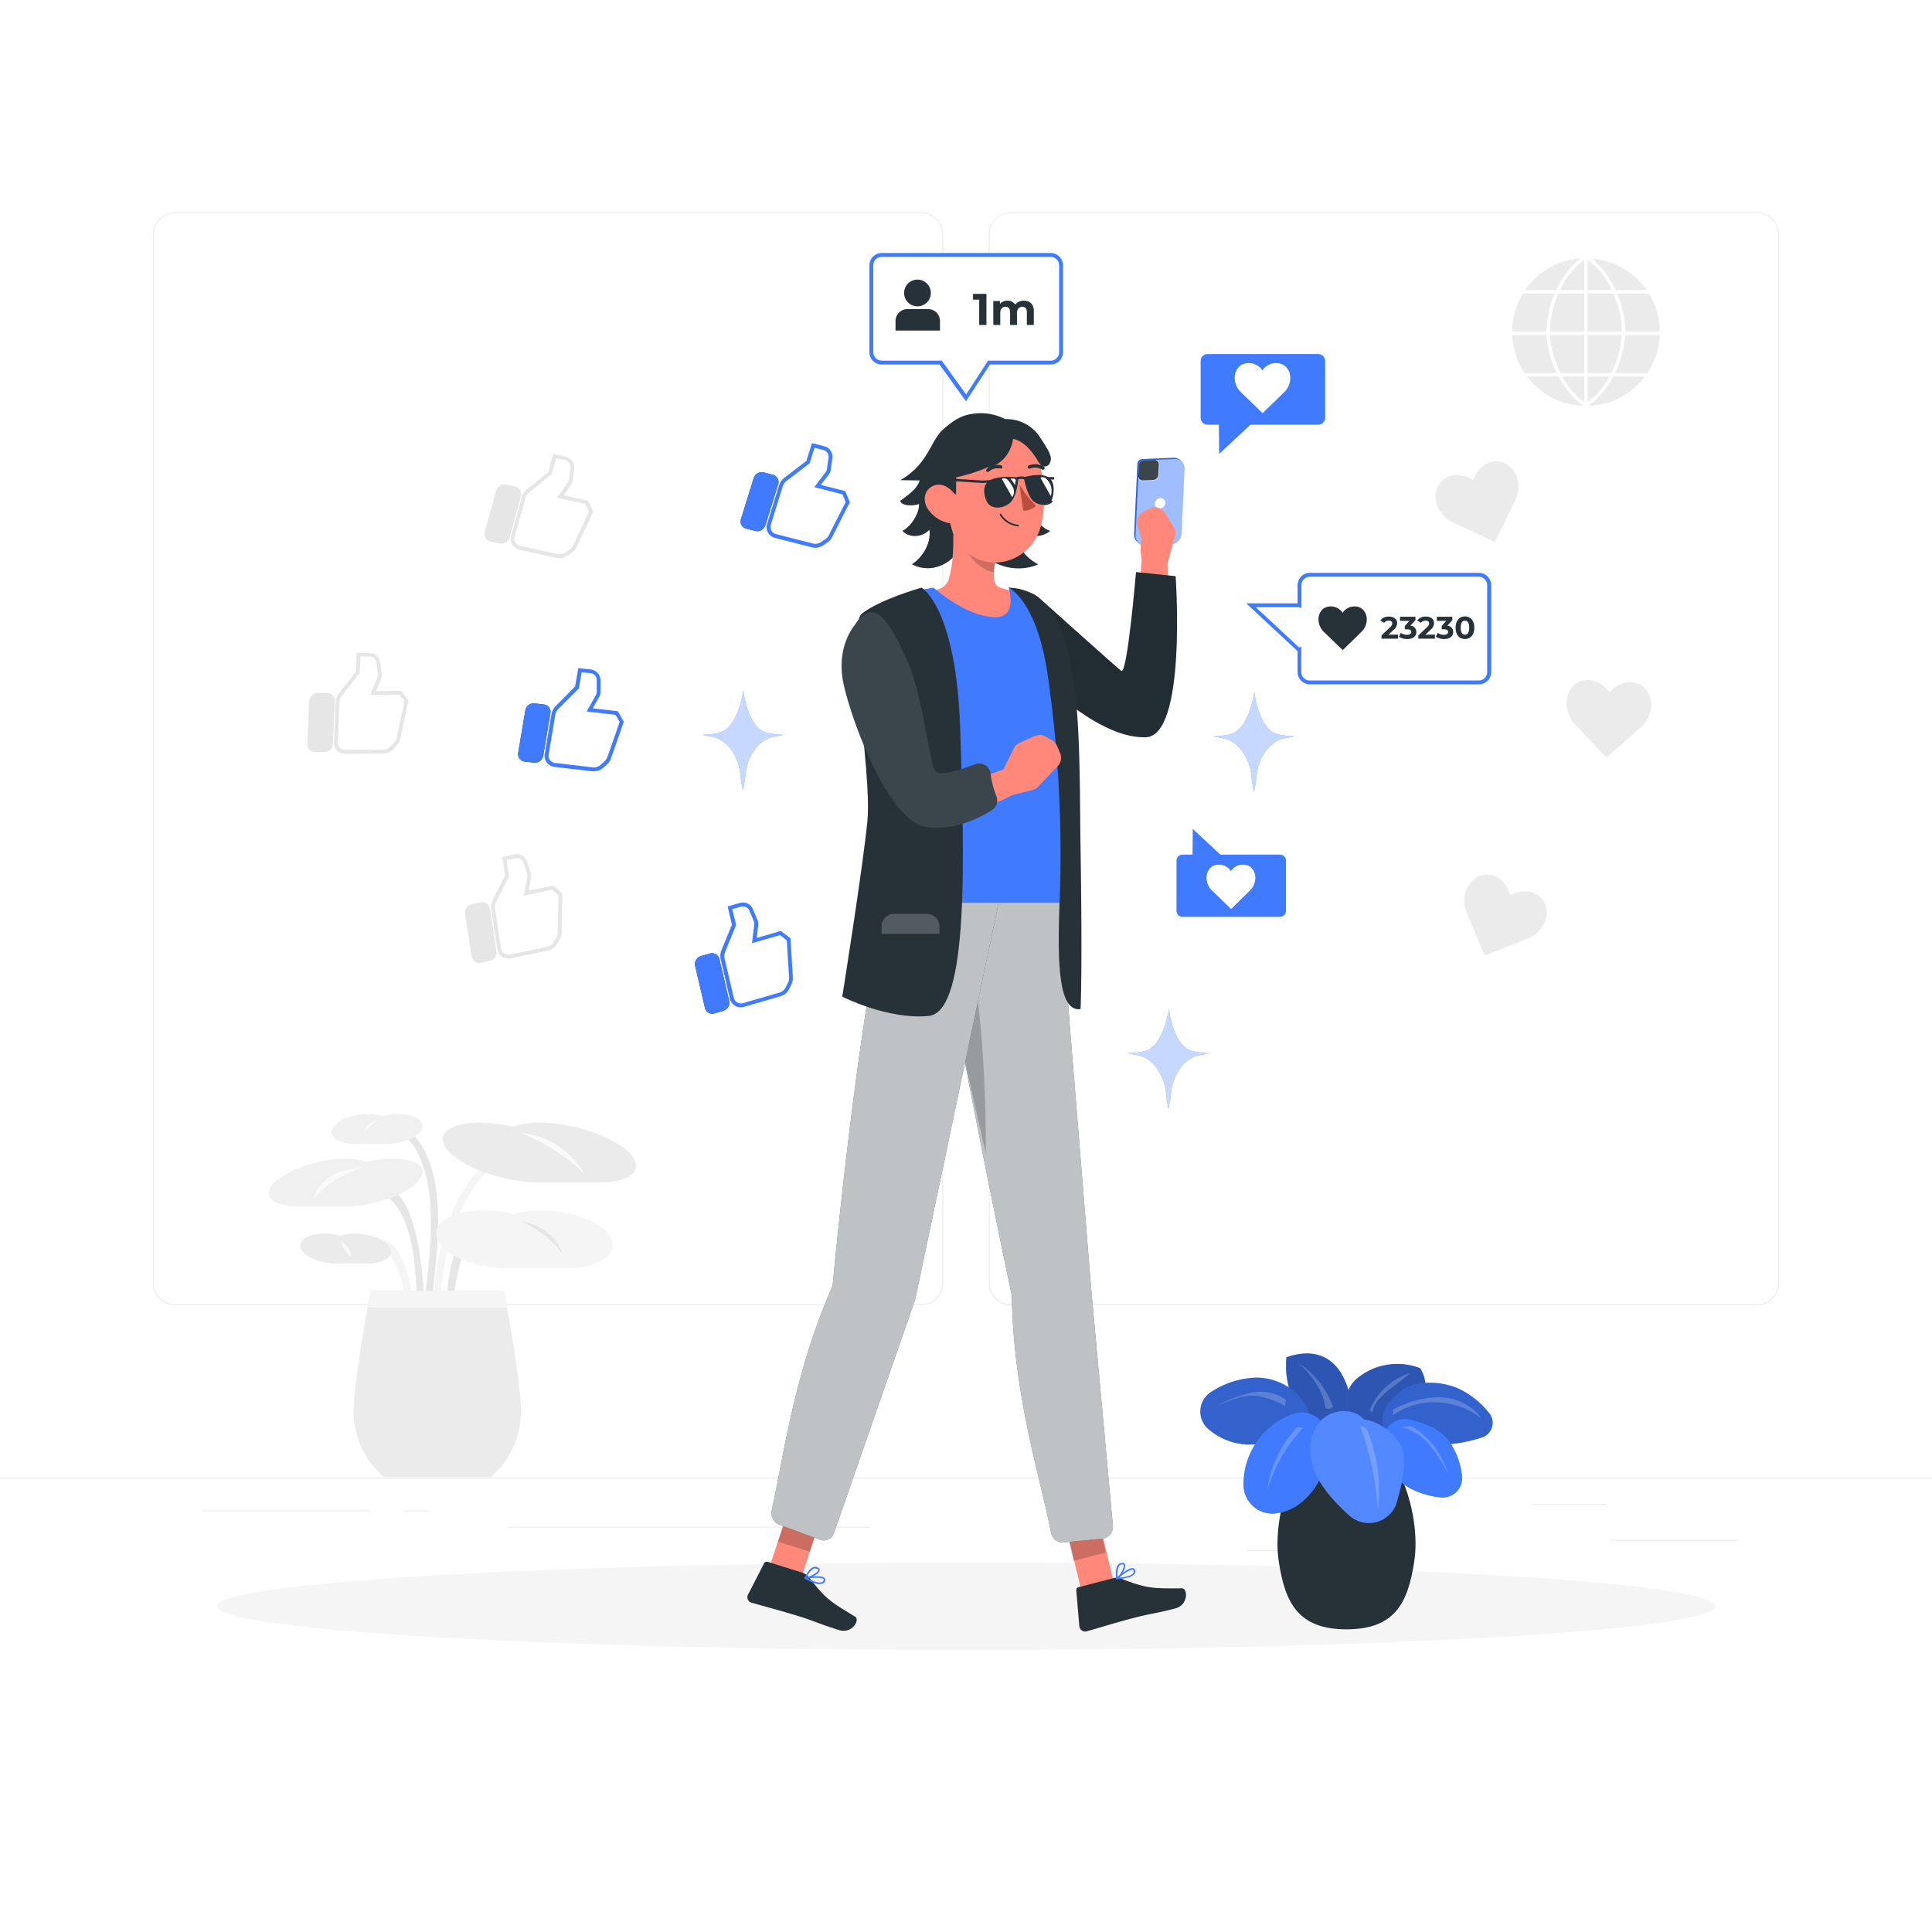 <svg class="animated" id="freepik_stories-online-popularity" xmlns="http://www.w3.org/2000/svg" viewBox="0 0 500 500" version="1.1" xmlns:xlink="http://www.w3.org/1999/xlink" xmlns:svgjs="http://svgjs.com/svgjs"><style>svg#freepik_stories-online-popularity:not(.animated) .animable {opacity: 0;}svg#freepik_stories-online-popularity.animated #freepik--Likes--inject-44 {animation: 1.5s Infinite  linear floating;animation-delay: 0s;}svg#freepik_stories-online-popularity.animated #freepik--speech-bubble-2--inject-44 {animation: 1.5s Infinite  linear floating;animation-delay: 0s;}svg#freepik_stories-online-popularity.animated #freepik--text-2--inject-44 {animation: 1.5s Infinite  linear floating;animation-delay: 0s;}svg#freepik_stories-online-popularity.animated #freepik--Icons--inject-44 {animation: 1.5s Infinite  linear floating;animation-delay: 0s;}            @keyframes floating {                0% {                    opacity: 1;                    transform: translateY(0px);                }                50% {                    transform: translateY(-10px);                }                100% {                    opacity: 1;                    transform: translateY(0px);                }            }        </style><g id="freepik--background-complete--inject-44" class="animable" style="transform-origin: 250px 228.23px;"><rect x="416.78" y="398.49" width="33.12" height="0.25" style="fill: rgb(235, 235, 235); transform-origin: 433.34px 398.615px;" id="elmtcruworpjp" class="animable"></rect><rect x="322.53" y="401.21" width="8.69" height="0.25" style="fill: rgb(235, 235, 235); transform-origin: 326.875px 401.335px;" id="el1qp3fp4to9r" class="animable"></rect><rect x="396.59" y="389.21" width="19.19" height="0.25" style="fill: rgb(235, 235, 235); transform-origin: 406.185px 389.335px;" id="el70dj1280fmo" class="animable"></rect><rect x="52.46" y="390.89" width="43.19" height="0.25" style="fill: rgb(235, 235, 235); transform-origin: 74.055px 391.015px;" id="elsmrc2yvicd" class="animable"></rect><rect x="104.56" y="390.89" width="6.33" height="0.25" style="fill: rgb(235, 235, 235); transform-origin: 107.725px 391.015px;" id="el5kyhbhlg7xg" class="animable"></rect><rect x="131.47" y="395.11" width="93.68" height="0.25" style="fill: rgb(235, 235, 235); transform-origin: 178.31px 395.235px;" id="elefimi255jim" class="animable"></rect><path d="M238.4,337.8H45.3a5.71,5.71,0,0,1-5.71-5.71V60.66A5.71,5.71,0,0,1,45.3,55H238.4a5.71,5.71,0,0,1,5.71,5.71V332.09A5.71,5.71,0,0,1,238.4,337.8ZM45.3,55.2a5.47,5.47,0,0,0-5.46,5.46V332.09a5.47,5.47,0,0,0,5.46,5.46H238.4a5.47,5.47,0,0,0,5.46-5.46V60.66a5.47,5.47,0,0,0-5.46-5.46Z" style="fill: rgb(235, 235, 235); transform-origin: 141.85px 196.4px;" id="ellx7ozj72jnj" class="animable"></path><path d="M454.7,337.8H261.6a5.71,5.71,0,0,1-5.71-5.71V60.66A5.71,5.71,0,0,1,261.6,55H454.7a5.71,5.71,0,0,1,5.71,5.71V332.09A5.71,5.71,0,0,1,454.7,337.8ZM261.6,55.2a5.47,5.47,0,0,0-5.46,5.46V332.09a5.47,5.47,0,0,0,5.46,5.46H454.7a5.47,5.47,0,0,0,5.46-5.46V60.66a5.47,5.47,0,0,0-5.46-5.46Z" style="fill: rgb(235, 235, 235); transform-origin: 358.15px 196.4px;" id="elz2952q2498c" class="animable"></path><rect y="382.4" width="500" height="0.25" style="fill: rgb(235, 235, 235); transform-origin: 250px 382.525px;" id="el88xybhhk3si" class="animable"></rect><path d="M124.45,233.57l-2.36.48a2.2,2.2,0,0,0-1.7,2.46l1.68,11a1.92,1.92,0,0,0,2.32,1.62l2.36-.49a2.19,2.19,0,0,0,1.7-2.45l-1.68-11A1.92,1.92,0,0,0,124.45,233.57Z" style="fill: rgb(230, 230, 230); transform-origin: 124.42px 241.35px;" id="el3q0l2cniis4" class="animable"></path><path d="M124.45,233.57l-2.36.48a2.2,2.2,0,0,0-1.7,2.46l1.68,11a1.92,1.92,0,0,0,2.32,1.62l2.36-.49a2.19,2.19,0,0,0,1.7-2.45l-1.68-11A1.92,1.92,0,0,0,124.45,233.57Z" style="fill: rgb(230, 230, 230); transform-origin: 124.42px 241.35px;" id="el4wbq53xd3ru" class="animable"></path><path d="M131.54,248.08a2.87,2.87,0,0,1-2.86-2.48l-1.57-10.27a4.06,4.06,0,0,1,.39-2.39l3.21-6.37-.73-4.78,3.2-.67a2.79,2.79,0,0,1,3.25,1.87l.92,2.79a3,3,0,0,1,.09,1.52l-.64,3.2,6.39-1.32,2.33,2.09-.17,10.07a3.55,3.55,0,0,1-.5,1.77l-.69,1.19a3.6,3.6,0,0,1-2.37,1.72l-9.64,2A3.23,3.23,0,0,1,131.54,248.08Zm-.43-25.51.64,4.16-3.36,6.66a3,3,0,0,0-.29,1.79l1.57,10.27a1.86,1.86,0,0,0,.79,1.29,2,2,0,0,0,1.49.3l9.64-2a2.6,2.6,0,0,0,1.71-1.25l.69-1.18a2.66,2.66,0,0,0,.36-1.28l.16-9.62-1.61-1.45-7.38,1.53.94-4.68a2,2,0,0,0-.06-1l-.92-2.78a1.8,1.8,0,0,0-2.1-1.21Z" style="fill: rgb(230, 230, 230); transform-origin: 136.295px 234.568px;" id="elz60d455kdq" class="animable"></path><path d="M133.34,125.94l-2.35-.51a2.21,2.21,0,0,0-2.56,1.54l-2.94,10.72a1.94,1.94,0,0,0,1.46,2.43l2.35.51a2.21,2.21,0,0,0,2.56-1.55l2.94-10.71A1.94,1.94,0,0,0,133.34,125.94Z" style="fill: rgb(230, 230, 230); transform-origin: 130.145px 133.03px;" id="elnb9d2g2fyj" class="animable"></path><path d="M133.34,125.94l-2.35-.51a2.21,2.21,0,0,0-2.56,1.54l-2.94,10.72a1.94,1.94,0,0,0,1.46,2.43l2.35.51a2.21,2.21,0,0,0,2.56-1.55l2.94-10.71A1.94,1.94,0,0,0,133.34,125.94Z" style="fill: rgb(230, 230, 230); transform-origin: 130.145px 133.03px;" id="elrw7r7kdxqrm" class="animable"></path><path d="M144.84,144.47a3.82,3.82,0,0,1-.75-.08l-9.61-2.11a2.88,2.88,0,0,1-2.18-3.62l2.75-10a4,4,0,0,1,1.33-2l5.53-4.52,1.28-4.65,3.2.7a2.79,2.79,0,0,1,2.21,3l-.3,2.92a2.9,2.9,0,0,1-.55,1.42l-1.88,2.66,6.38,1.4,1.27,2.86-4.27,9.13a3.64,3.64,0,0,1-1.17,1.41l-1.12.8A3.65,3.65,0,0,1,144.84,144.47Zm-.93-25.85-1.12,4.06L137,127.39a3,3,0,0,0-1,1.52l-2.76,10a1.91,1.91,0,0,0,.2,1.5,1.87,1.87,0,0,0,1.23.87l9.62,2.11a2.65,2.65,0,0,0,2.07-.44l1.11-.8a2.65,2.65,0,0,0,.86-1l4.07-8.72-.88-2-7.37-1.62,2.77-3.89a1.94,1.94,0,0,0,.36-.94l.3-2.92a1.79,1.79,0,0,0-1.42-2Z" style="fill: rgb(230, 230, 230); transform-origin: 142.853px 130.98px;" id="elisaixof8wih" class="animable"></path><path d="M84.6,179.41l-2.4,0a2.19,2.19,0,0,0-2.15,2.08l-.48,11.1a1.93,1.93,0,0,0,2,2l2.4,0a2.19,2.19,0,0,0,2.15-2.08l.48-11.1A1.93,1.93,0,0,0,84.6,179.41Z" style="fill: rgb(230, 230, 230); transform-origin: 83.085px 187px;" id="elffcpt88y59h" class="animable"></path><path d="M84.6,179.41l-2.4,0a2.19,2.19,0,0,0-2.15,2.08l-.48,11.1a1.93,1.93,0,0,0,2,2l2.4,0a2.19,2.19,0,0,0,2.15-2.08l.48-11.1A1.93,1.93,0,0,0,84.6,179.41Z" style="fill: rgb(230, 230, 230); transform-origin: 83.085px 187px;" id="elijez2cgbxw" class="animable"></path><path d="M89.33,195.08a2.88,2.88,0,0,1-2.9-3l.44-10.38a4,4,0,0,1,.85-2.27l4.38-5.63.21-4.83,3.27,0a2.79,2.79,0,0,1,2.83,2.46l.36,2.91a3,3,0,0,1-.21,1.51l-1.25,3,6.54-.06,1.87,2.51-2.12,9.85a3.66,3.66,0,0,1-.83,1.64l-.91,1A3.61,3.61,0,0,1,99.2,195l-9.84.09Zm3.94-25.16-.18,4.2L88.51,180a3,3,0,0,0-.64,1.7l-.45,10.38A1.92,1.92,0,0,0,88,193.5a2,2,0,0,0,1.4.58l9.84-.09a2.6,2.6,0,0,0,1.92-.89l.91-1a2.59,2.59,0,0,0,.6-1.19l2-9.41-1.3-1.73-7.54.07,1.83-4.41a2,2,0,0,0,.14-1l-.36-2.92a1.8,1.8,0,0,0-1.81-1.58h0Z" style="fill: rgb(230, 230, 230); transform-origin: 96.074px 182.03px;" id="el1xjwg15jyir" class="animable"></path><path d="M394,243.43l.55-.21.28-.1a8.58,8.58,0,0,0,1.05-.43l.22-.09h0a8.17,8.17,0,0,0,2.5-2c.09-.11.18-.22.26-.34a7,7,0,0,0,1.41-3.79c0-.15,0-.3,0-.45a5.38,5.38,0,0,0-1.12-3.26c-1.85-2.36-5.4-2.75-8.33-1.05-.79-3.29-3.51-5.6-6.5-5.31a5.41,5.41,0,0,0-3.14,1.44l-.32.31a7.09,7.09,0,0,0-1.77,3.64c0,.14-.05.28-.07.42a8.22,8.22,0,0,0,0,1.79,8.4,8.4,0,0,0,.27,1.43h0l.08.2a7.49,7.49,0,0,0,.43,1.09l.11.26.23.55,2.24,5.36.23.55,1.61,3.83,3.87-1.48.55-.21Z" style="fill: rgb(235, 235, 235); transform-origin: 389.621px 236.823px;" id="elrpl9v68bvun" class="animable"></path><path d="M423.56,189.17l.44-.39.23-.19a8.49,8.49,0,0,0,.83-.76l.18-.17h0a8.62,8.62,0,0,0,.88-1.16,8.25,8.25,0,0,0,.77-1.62c.05-.13.09-.27.13-.4a7.19,7.19,0,0,0,0-4.06,2.86,2.86,0,0,0-.15-.41,5.34,5.34,0,0,0-2.18-2.67c-2.55-1.59-6-.72-8.18,1.88-1.87-2.81-5.23-4-7.93-2.73a5.44,5.44,0,0,0-2.45,2.43c-.07.13-.13.26-.19.4a7.17,7.17,0,0,0-.41,4c0,.14.05.28.09.42a8,8,0,0,0,.6,1.69,7.67,7.67,0,0,0,.74,1.24h0l.14.16a8.3,8.3,0,0,0,.78.88l.19.21.41.43,4,4.26.4.43,2.84,3.05,3.11-2.74.45-.38Z" style="fill: rgb(235, 235, 235); transform-origin: 416.362px 186.036px;" id="elcez0grn6lt6" class="animable"></path><path d="M391.47,130.85l.27-.53.13-.26a8,8,0,0,0,.49-1l.1-.22h0a8.24,8.24,0,0,0,.37-1.4,7.85,7.85,0,0,0,.11-1.8l0-.42a7.14,7.14,0,0,0-1.51-3.76l-.29-.33a5.43,5.43,0,0,0-3-1.66c-3-.51-5.84,1.59-6.87,4.82-2.8-1.91-6.37-1.78-8.38.45a5.38,5.38,0,0,0-1.36,3.16c0,.15,0,.3,0,.45a7.09,7.09,0,0,0,1.13,3.89c.07.12.15.24.23.35a8.34,8.34,0,0,0,1.19,1.34,7.88,7.88,0,0,0,1.16.88h0l.19.09a8,8,0,0,0,1.06.52l.25.12.54.25,5.27,2.46.54.25,3.76,1.76,1.87-3.7.26-.53Z" style="fill: rgb(235, 235, 235); transform-origin: 382.241px 129.827px;" id="eld44p2r641p" class="animable"></path><path d="M128,301.5c-10.75,8.3-13.86,26.45-14.4,39.25,0,1.16-1.87,1.17-1.82,0,.57-13.56,3.65-31.83,15.3-40.82.93-.71,1.84.87.92,1.57Z" style="fill: rgb(245, 245, 245); transform-origin: 120.081px 320.687px;" id="elbf9lmj9n1ot" class="animable"></path><path d="M103.08,292.22c2.74-.31,5,2.49,6.24,4.55,6.19,10.7,3.79,26.84,2.62,38.32-.12,1.15-1.94,1.16-1.82,0,1.14-11.17,3.21-25.73-1.83-36.34-.87-1.82-2.72-5-5.21-4.71-1.17.14-1.16-1.68,0-1.82Z" style="fill: rgb(230, 230, 230); transform-origin: 107.798px 314.076px;" id="elnzbyored4uh" class="animable"></path><path d="M96.41,306.92c11.5-2.84,12.94,22.66,13.28,28.17.07,1.16-1.75,1.16-1.82,0-.46-7.45-.83-18.11-6.21-24.08-1.09-1.21-3-2.78-4.77-2.34-1.13.28-1.62-1.47-.48-1.75Z" style="fill: rgb(230, 230, 230); transform-origin: 102.726px 321.33px;" id="elask0b11e819" class="animable"></path><path d="M130.51,319.29c-9.52-7-12.61,11.47-13.14,16.81-.11,1.15-1.93,1.16-1.82,0,.6-6.06,1.52-17,8.51-19.57a8.15,8.15,0,0,1,7.36,1.19c.93.69,0,2.27-.91,1.57Z" style="fill: rgb(230, 230, 230); transform-origin: 123.675px 326.548px;" id="ela8qvxzo6wz" class="animable"></path><path d="M92.67,322.63a6.79,6.79,0,0,1,5.66-2.06c5.81,1,7.42,9.73,8.3,14.27.22,1.15-1.54,1.64-1.76.49-.76-3.92-4.41-18-10.91-11.41-.83.84-2.11-.45-1.29-1.29Z" style="fill: rgb(245, 245, 245); transform-origin: 99.528px 328.257px;" id="elsj3rwrek7qg" class="animable"></path><path d="M126.93,382.29H99.42a22.25,22.25,0,0,1-7.9-17c0-7.81,4.38-31.21,4.38-31.21h34.55s4.38,23.4,4.38,31.21A22.25,22.25,0,0,1,126.93,382.29Z" style="fill: rgb(235, 235, 235); transform-origin: 113.175px 358.185px;" id="el46qdnla7inw" class="animable"></path><path d="M131.31,328.27c-8.3,0-16.42-3.36-18.14-7.51s3.62-7.51,11.92-7.51a32,32,0,0,1,7.93,1,22.92,22.92,0,0,1,7.09-1c8.3,0,16.42,3.36,18.14,7.51s-3.62,7.51-11.92,7.51Z" style="fill: rgb(245, 245, 245); transform-origin: 135.71px 320.758px;" id="elsw9y7zwbbgr" class="animable"></path><path d="M77.17,312.19c-6.78,0-9.53-2.75-6.14-6.15s11.64-6.14,18.43-6.14a14.56,14.56,0,0,1,5.32.83,32.56,32.56,0,0,1,7-.83c6.79,0,9.54,2.75,6.14,6.14s-11.64,6.15-18.43,6.15Z" style="fill: rgb(240, 240, 240); transform-origin: 89.478px 306.041px;" id="elnheng4byk0j" class="animable"></path><path d="M139.59,306c-8.54,0-18.92-3.46-23.19-7.73s-.81-7.73,7.73-7.73a40.6,40.6,0,0,1,8.77,1.05,18.14,18.14,0,0,1,6.69-1.05c8.54,0,18.92,3.47,23.19,7.73s.81,7.73-7.73,7.73Z" style="fill: rgb(235, 235, 235); transform-origin: 139.59px 298.265px;" id="elw8n89cixcp" class="animable"></path><path d="M92.12,296.06c-4.27,0-7-1.73-6.13-3.86s5.06-3.87,9.33-3.87a11.79,11.79,0,0,1,3.65.52,16.46,16.46,0,0,1,4.08-.52c4.27,0,7,1.73,6.13,3.87s-5.06,3.86-9.33,3.86Z" style="fill: rgb(240, 240, 240); transform-origin: 97.585px 292.194px;" id="el2oozeiqg6jt" class="animable"></path><path d="M87.2,327c-4.27,0-8.45-1.73-9.33-3.87s1.86-3.86,6.13-3.86a16.52,16.52,0,0,1,4.08.52,11.79,11.79,0,0,1,3.65-.52c4.26,0,8.44,1.73,9.33,3.86S99.2,327,94.93,327Z" style="fill: rgb(235, 235, 235); transform-origin: 89.466px 323.134px;" id="elkk8dp48mrpb" class="animable"></path><path d="M95.12,338.39c.47-2.63.78-4.33.78-4.33h34.55s.31,1.7.78,4.33Z" style="fill: rgb(245, 245, 245); transform-origin: 113.175px 336.225px;" id="elf4rtoyogtnl" class="animable"></path><path d="M93.62,302.22s-9.48,3.16-12.48,8.37C81.14,310.59,81.62,303,93.62,302.22Z" style="fill: rgb(250, 250, 250); transform-origin: 87.38px 306.405px;" id="el5docmr9zf8h" class="animable"></path><path d="M98.08,289.83a14.08,14.08,0,0,0-4,3.42A4.83,4.83,0,0,1,98.08,289.83Z" style="fill: rgb(250, 250, 250); transform-origin: 96.08px 291.54px;" id="el93on102fhem" class="animable"></path><path d="M134.83,293.25s10.27,3.76,16.59,10.87C151.42,304.12,146.52,294.24,134.83,293.25Z" style="fill: rgb(250, 250, 250); transform-origin: 143.125px 298.685px;" id="el1rqu27vi733" class="animable"></path><path d="M134.83,316.12a25.75,25.75,0,0,1,10.74,8.37S143.67,317.38,134.83,316.12Z" style="fill: rgb(230, 230, 230); transform-origin: 140.2px 320.305px;" id="elkz5tlzqkw7e" class="animable"></path><path d="M88.24,321.33a5,5,0,0,1,2.69,4.11A9.1,9.1,0,0,1,88.24,321.33Z" style="fill: rgb(250, 250, 250); transform-origin: 89.585px 323.385px;" id="el4n24xufti9w" class="animable"></path><circle cx="410.38" cy="85.94" r="19.55" style="fill: rgb(235, 235, 235); transform-origin: 410.38px 85.94px;" id="elerpbz8nb59i" class="animable"></circle><path d="M410.44,105.93a20,20,0,0,1,0-40v.88a19.11,19.11,0,0,0,0,38.22Z" style="fill: rgb(255, 255, 255); transform-origin: 400.44px 85.93px;" id="elhzgqnrpmmjc" class="animable"></path><path d="M410.44,105.93v-.88a19.11,19.11,0,1,0,0-38.22V66a20,20,0,0,1,0,40Z" style="fill: rgb(255, 255, 255); transform-origin: 420.44px 86px;" id="elxzpnwzyp2s" class="animable"></path><path d="M420.65,85.94h-.88c0-6.47-3.29-15.14-9.57-19.17l.47-.75C417.22,70.23,420.65,79.23,420.65,85.94Z" style="fill: rgb(255, 255, 255); transform-origin: 415.425px 75.98px;" id="el6lv80tnepf8" class="animable"></path><path d="M410.67,105.27l-.47-.74c6.28-4,9.57-12.7,9.57-19.18h.88C420.65,92.06,417.22,101.06,410.67,105.27Z" style="fill: rgb(255, 255, 255); transform-origin: 415.425px 95.31px;" id="elzdd9ci69b3f" class="animable"></path><path d="M401.1,85.94h-.88c0-6.72,3.43-15.72,10-19.92l.47.74C404.39,70.79,401.1,79.46,401.1,85.94Z" style="fill: rgb(255, 255, 255); transform-origin: 405.455px 75.98px;" id="el5ju4hv2pfbx" class="animable"></path><path d="M410.2,105.26c-6.55-4.2-10-13.2-10-19.92h.88c0,6.48,3.29,15.15,9.57,19.18Z" style="fill: rgb(255, 255, 255); transform-origin: 405.425px 95.3px;" id="elxiz9wzhifrb" class="animable"></path><rect x="410" y="66.39" width="0.88" height="39.1" style="fill: rgb(255, 255, 255); transform-origin: 410.44px 85.94px;" id="elv0g05lnpkgi" class="animable"></rect><rect x="393.89" y="75.09" width="33.09" height="0.88" style="fill: rgb(255, 255, 255); transform-origin: 410.435px 75.53px;" id="elrbexo8rzn79" class="animable"></rect><rect x="390.9" y="85.83" width="39.08" height="0.88" style="fill: rgb(255, 255, 255); transform-origin: 410.44px 86.27px;" id="elzg4sxr9x39" class="animable"></rect><rect x="394.33" y="96.57" width="32.22" height="0.88" style="fill: rgb(255, 255, 255); transform-origin: 410.44px 97.01px;" id="el3gvajzrvnpo" class="animable"></rect></g><g id="freepik--Shadow--inject-44" class="animable" style="transform-origin: 250px 415.69px;"><ellipse id="freepik--path--inject-44" cx="250" cy="415.69" rx="193.89" ry="11.32" style="fill: rgb(245, 245, 245); transform-origin: 250px 415.69px;" class="animable"></ellipse></g><g id="freepik--Plant--inject-44" class="animable" style="transform-origin: 348.468px 385.967px;"><path d="M366,404.14c-1.6,10.4-4.78,17.53-17.52,17.53s-15.93-7.13-17.53-17.53c-2-12.73,5-33.94,17.53-33.94S368,391.41,366,404.14Z" style="fill: rgb(38, 50, 56); transform-origin: 348.475px 395.935px;" id="el98fz2kjd8ai" class="animable"></path><path d="M348.12,373a16.64,16.64,0,0,1-11.51-7.27,21.7,21.7,0,0,1-3.68-14.48c5-1.74,10.24-1.53,13.79,3.55A19.28,19.28,0,0,1,348.12,373Z" style="fill: rgb(64, 123, 255); transform-origin: 341.292px 361.632px;" id="el5u21qfa2jwx" class="animable"></path><g id="el1fuh29cs1pi"><path d="M348.12,373a16.64,16.64,0,0,1-11.51-7.27,21.7,21.7,0,0,1-3.68-14.48c5-1.74,10.24-1.53,13.79,3.55A19.28,19.28,0,0,1,348.12,373Z" style="opacity: 0.3; transform-origin: 341.292px 361.632px;" class="animable"></path></g><path d="M339,367.06c-.93-6.32-7.64-10.62-14-10.54a22.61,22.61,0,0,0-11.55,3.7,6,6,0,0,0-.73,9.63,16.33,16.33,0,0,0,9.07,3.92C327.82,374.36,334.76,371.39,339,367.06Z" style="fill: rgb(64, 123, 255); transform-origin: 324.818px 365.182px;" id="elcuex0nctkgq" class="animable"></path><g id="els3fjr8bz1dn"><path d="M339,367.06c-.93-6.32-7.64-10.62-14-10.54a22.61,22.61,0,0,0-11.55,3.7,6,6,0,0,0-.73,9.63,16.33,16.33,0,0,0,9.07,3.92C327.82,374.36,334.76,371.39,339,367.06Z" style="opacity: 0.2; transform-origin: 324.818px 365.182px;" class="animable"></path></g><path d="M343.47,371.92a6.57,6.57,0,0,0-8.8-5.95,19.23,19.23,0,0,0-12.83,18.24,7.44,7.44,0,0,0,8.57,7.41,13.63,13.63,0,0,0,5.3-2,18,18,0,0,0,7.15-10.42A25.5,25.5,0,0,0,343.47,371.92Z" style="fill: rgb(64, 123, 255); transform-origin: 332.678px 378.642px;" id="elins4dp3mzkb" class="animable"></path><path d="M343.47,371.92a6.57,6.57,0,0,0-8.8-5.95,19.23,19.23,0,0,0-12.83,18.24,7.44,7.44,0,0,0,8.57,7.41,13.63,13.63,0,0,0,5.3-2,18,18,0,0,0,7.15-10.42A25.5,25.5,0,0,0,343.47,371.92Z" style="fill: rgb(64, 123, 255); transform-origin: 332.678px 378.642px;" id="el5edz0s2b5wr" class="animable"></path><path d="M367.56,354.09a16.46,16.46,0,0,0-12.34.19,16.29,16.29,0,0,0-4,2.45,7.41,7.41,0,0,0,2.17,12.72,11.62,11.62,0,0,0,9-.33C368.14,366.32,370.83,359.57,367.56,354.09Z" style="fill: rgb(64, 123, 255); transform-origin: 358.73px 361.591px;" id="el95b2jauunbg" class="animable"></path><g id="el59jr4bziye5"><path d="M367.56,354.09a16.46,16.46,0,0,0-12.34.19,16.29,16.29,0,0,0-4,2.45,7.41,7.41,0,0,0,2.17,12.72,11.62,11.62,0,0,0,9-.33C368.14,366.32,370.83,359.57,367.56,354.09Z" style="opacity: 0.3; transform-origin: 358.73px 361.591px;" class="animable"></path></g><path d="M362.31,360.2c-1.67,1.45-3.38,3-4.19,5.29a6.19,6.19,0,0,0-.3,2.83c.41,2.87,2.66,3.79,4.7,4.34a36.84,36.84,0,0,0,21-.63,4,4,0,0,0,1.86-6.36,22.09,22.09,0,0,0-8.18-6.42C372.9,357.43,366,357,362.31,360.2Z" style="fill: rgb(64, 123, 255); transform-origin: 372.035px 365.864px;" id="el4jrftuj503t" class="animable"></path><g id="eldjkhz1dyhnu"><path d="M362.31,360.2c-1.67,1.45-3.38,3-4.19,5.29a6.19,6.19,0,0,0-.3,2.83c.41,2.87,2.66,3.79,4.7,4.34a36.84,36.84,0,0,0,21-.63,4,4,0,0,0,1.86-6.36,22.09,22.09,0,0,0-8.18-6.42C372.9,357.43,366,357,362.31,360.2Z" style="opacity: 0.2; transform-origin: 372.035px 365.864px;" class="animable"></path></g><path d="M365,367.44a5.71,5.71,0,0,0-6.85,4.09,10.83,10.83,0,0,0,.21,6.05,14.54,14.54,0,0,0,8.16,8.33,21.79,21.79,0,0,0,6.25,1.6,5,5,0,0,0,5.58-5.5A18.89,18.89,0,0,0,375,373C372.7,369.89,368.84,368.38,365,367.44Z" style="fill: rgb(64, 123, 255); transform-origin: 368.098px 377.415px;" id="el9ibmsaxibg5" class="animable"></path><path d="M365,367.44a5.71,5.71,0,0,0-6.85,4.09,10.83,10.83,0,0,0,.21,6.05,14.54,14.54,0,0,0,8.16,8.33,21.79,21.79,0,0,0,6.25,1.6,5,5,0,0,0,5.58-5.5A18.89,18.89,0,0,0,375,373C372.7,369.89,368.84,368.38,365,367.44Z" style="fill: rgb(64, 123, 255); transform-origin: 368.098px 377.415px;" id="el0s434h3h300h" class="animable"></path><path d="M353,367.37c-2.63-3-7.85-2.8-10.79-.05s-3.71,7.25-2.75,11.15,3.4,7.27,6.12,10.22c1.17,1.25,2.39,2.45,3.68,3.59a7.57,7.57,0,0,0,12.32-3.73l0-.1c1.13-4.06,2.26-8.28,1.57-12.43S357.14,367.8,353,367.37Z" style="fill: rgb(64, 123, 255); transform-origin: 351.215px 379.68px;" id="eld177nx16rda" class="animable"></path><g id="eldjku5huy4s6"><path d="M353,367.37c-2.63-3-7.85-2.8-10.79-.05s-3.71,7.25-2.75,11.15,3.4,7.27,6.12,10.22c1.17,1.25,2.39,2.45,3.68,3.59a7.57,7.57,0,0,0,12.32-3.73l0-.1c1.13-4.06,2.26-8.28,1.57-12.43S357.14,367.8,353,367.37Z" style="fill: rgb(255, 255, 255); opacity: 0.1; transform-origin: 351.215px 379.68px;" class="animable"></path></g><g id="eld0ld8cg0mis"><path d="M353.89,370.25a41.47,41.47,0,0,1,2.69,20.59A75,75,0,0,0,352,369.08,2.18,2.18,0,0,1,353.89,370.25Z" style="fill: rgb(255, 255, 255); opacity: 0.2; transform-origin: 354.447px 379.96px;" class="animable"></path></g><g id="elekpt9jo8wxm"><path d="M337.16,369.62A39.59,39.59,0,0,0,327.92,386a29.62,29.62,0,0,1,7.61-16.43C336,369.15,336.61,369.35,337.16,369.62Z" style="fill: rgb(255, 255, 255); opacity: 0.2; transform-origin: 332.54px 377.664px;" class="animable"></path></g><g id="elqjunp9b1nxl"><path d="M332.59,363.89a22,22,0,0,0-7.16-2.61c-3.68-.44-7.31,1.23-10.75,2.64a34.62,34.62,0,0,1,8.95-3.45,11.65,11.65,0,0,1,9.18,1.77C332.75,362.81,332.64,363.31,332.59,363.89Z" style="fill: rgb(255, 255, 255); opacity: 0.2; transform-origin: 323.745px 362.052px;" class="animable"></path></g><g id="elg1s0vy4qyud"><path d="M374.56,381.08a40.23,40.23,0,0,0-4.69-7.24,13.32,13.32,0,0,0-7.21-4.49c.83,0,1.84-.25,2.67-.25a20.94,20.94,0,0,1,9.32,12.19C374.73,381.11,374.48,381.27,374.56,381.08Z" style="fill: rgb(255, 255, 255); opacity: 0.2; transform-origin: 368.663px 375.195px;" class="animable"></path></g><g id="elywad706kjap"><path d="M345,364.13a22.17,22.17,0,0,0-9.51-11.69,20.51,20.51,0,0,1,7.15,9.92c.22.66.22,1.45.46,2.1A1.75,1.75,0,0,0,345,364.13Z" style="fill: rgb(255, 255, 255); opacity: 0.2; transform-origin: 340.245px 358.523px;" class="animable"></path></g><g id="elbb1fyanhd59"><path d="M365,355.32A16.84,16.84,0,0,0,354.46,365c.35.18.35.35.71.53.44-2.43,2.38-4.33,4.31-5.87S363.16,357,365,355.32Z" style="fill: rgb(255, 255, 255); opacity: 0.2; transform-origin: 359.73px 360.425px;" class="animable"></path></g><g id="el29ls8879lpy"><path d="M383.36,367.09c-2.3-3.51-6.59-5.37-10.79-5.49a25.07,25.07,0,0,0-12.05,3.22v1.43a18.06,18.06,0,0,1,11.37-3.32A19.18,19.18,0,0,1,383.36,367.09Z" style="fill: rgb(255, 255, 255); opacity: 0.2; transform-origin: 371.94px 364.345px;" class="animable"></path></g></g><g id="freepik--Likes--inject-44" class="animable" style="transform-origin: 323.71px 164.455px;"><path d="M304.48,235.73v-13a1.55,1.55,0,0,1,1.56-1.55h2.59l.06-6.65,7.15,6.65h15.42a1.55,1.55,0,0,1,1.55,1.55v13a1.56,1.56,0,0,1-1.55,1.55H306A1.56,1.56,0,0,1,304.48,235.73Z" style="fill: rgb(64, 123, 255); transform-origin: 318.645px 225.905px;" id="elnzt48jmfs57" class="animable"></path><path d="M322.92,231l.25-.23.12-.13a5,5,0,0,0,.46-.46l.09-.1h0a4.92,4.92,0,0,0,.47-.69,4.61,4.61,0,0,0,.39-1,2.17,2.17,0,0,0,.07-.24,4.16,4.16,0,0,0-.12-2.33,2.44,2.44,0,0,0-.1-.24,3.16,3.16,0,0,0-1.33-1.47,3.71,3.71,0,0,0-4.66,1.33,3.7,3.7,0,0,0-4.65-1.33,3.13,3.13,0,0,0-1.34,1.47l-.1.24a4.16,4.16,0,0,0-.11,2.33l.06.24a4.65,4.65,0,0,0,.4,1,4.19,4.19,0,0,0,.47.69h0l.09.09a3.63,3.63,0,0,0,.48.48l.11.12.25.23,2.41,2.34.24.23,1.73,1.67,1.71-1.67.24-.23Z" style="fill: rgb(255, 255, 255); transform-origin: 318.563px 229.503px;" id="elduqnsioq1jd" class="animable"></path><path d="M310.73,93.4v14.74a1.77,1.77,0,0,0,1.77,1.77h2.94l.08,7.56,8.12-7.56h17.53a1.78,1.78,0,0,0,1.77-1.77V93.4a1.78,1.78,0,0,0-1.77-1.77H312.5A1.77,1.77,0,0,0,310.73,93.4Z" style="fill: rgb(64, 123, 255); transform-origin: 326.835px 104.55px;" id="eli5qcu39tdn" class="animable"></path><path d="M331.69,102.15l.28-.27.14-.14a4.34,4.34,0,0,0,.52-.53l.11-.11h0a6.4,6.4,0,0,0,.53-.79,6,6,0,0,0,.45-1.09,2.68,2.68,0,0,0,.07-.27,4.74,4.74,0,0,0-.13-2.65l-.11-.27A3.57,3.57,0,0,0,332,94.36a4.19,4.19,0,0,0-5.29,1.51,4.2,4.2,0,0,0-5.29-1.51A3.52,3.52,0,0,0,319.92,96c0,.09-.08.18-.11.27a4.65,4.65,0,0,0-.14,2.65,2.68,2.68,0,0,1,.07.27,5.39,5.39,0,0,0,.46,1.09,4.74,4.74,0,0,0,.53.79h0l.1.1a5.62,5.62,0,0,0,.54.55l.14.13.27.27,2.75,2.65.28.27,1.95,1.89,1.95-1.89.28-.27Z" style="fill: rgb(255, 255, 255); transform-origin: 326.73px 100.447px;" id="el2uh7zlrcr0x" class="animable"></path></g><g id="freepik--Sparkles--inject-44" class="animable" style="transform-origin: 258.4px 232.845px;"><path d="M192.26,204.61a31.73,31.73,0,0,0,.67-4.38c.62-4.95,3.55-8.77,7.25-9.53l2.66-.54s-4.18,0-5.93-1.22c-3.7-2.59-4.55-10.25-4.55-10.25s-1,7.66-4.74,10.25c-1.75,1.22-5.93,1.22-5.93,1.22l2.66.54c3.7.76,6.63,4.58,7.25,9.53A34.69,34.69,0,0,0,192.26,204.61Z" style="fill: rgb(64, 123, 255); transform-origin: 192.265px 191.65px;" id="elop2ru1yu8nn" class="animable"></path><g id="elr3xamt0rr8s"><g style="opacity: 0.7; transform-origin: 192.265px 191.65px;" class="animable"><path d="M192.26,204.61a31.73,31.73,0,0,0,.67-4.38c.62-4.95,3.55-8.77,7.25-9.53l2.66-.54s-4.18,0-5.93-1.22c-3.7-2.59-4.55-10.25-4.55-10.25s-1,7.66-4.74,10.25c-1.75,1.22-5.93,1.22-5.93,1.22l2.66.54c3.7.76,6.63,4.58,7.25,9.53A34.69,34.69,0,0,0,192.26,204.61Z" style="fill: rgb(255, 255, 255); transform-origin: 192.265px 191.65px;" id="el2k4yktmdrhr" class="animable"></path></g></g><path d="M324.53,205a35.36,35.36,0,0,0,.67-4.38c.61-5,3.54-8.77,7.24-9.53l2.67-.54s-4.19,0-5.94-1.22c-3.7-2.59-4.55-10.25-4.55-10.25s-1,7.66-4.74,10.25c-1.74,1.22-5.93,1.22-5.93,1.22l2.67.54c3.69.76,6.63,4.58,7.24,9.53A31.41,31.41,0,0,0,324.53,205Z" style="fill: rgb(64, 123, 255); transform-origin: 324.53px 192.04px;" id="elzpt9jnmi47a" class="animable"></path><g id="elhq2bzornknr"><g style="opacity: 0.7; transform-origin: 324.53px 192.04px;" class="animable"><path d="M324.53,205a35.36,35.36,0,0,0,.67-4.38c.61-5,3.54-8.77,7.24-9.53l2.67-.54s-4.19,0-5.94-1.22c-3.7-2.59-4.55-10.25-4.55-10.25s-1,7.66-4.74,10.25c-1.74,1.22-5.93,1.22-5.93,1.22l2.67.54c3.69.76,6.63,4.58,7.24,9.53A31.41,31.41,0,0,0,324.53,205Z" style="fill: rgb(255, 255, 255); transform-origin: 324.53px 192.04px;" id="elyt9omoc2nm" class="animable"></path></g></g><path d="M302.41,287a35,35,0,0,0,.67-4.37c.61-4.95,3.54-8.77,7.24-9.53l2.67-.54s-4.19,0-5.94-1.23c-3.7-2.59-4.55-10.24-4.55-10.24s-1,7.65-4.74,10.24c-1.74,1.23-5.93,1.23-5.93,1.23l2.67.54c3.69.76,6.63,4.58,7.24,9.53A32.94,32.94,0,0,0,302.41,287Z" style="fill: rgb(64, 123, 255); transform-origin: 302.41px 274.045px;" id="elc5lk84ldj0t" class="animable"></path><g id="elz3qj3xl6c4"><g style="opacity: 0.7; transform-origin: 302.41px 274.045px;" class="animable"><path d="M302.41,287a35,35,0,0,0,.67-4.37c.61-4.95,3.54-8.77,7.24-9.53l2.67-.54s-4.19,0-5.94-1.23c-3.7-2.59-4.55-10.24-4.55-10.24s-1,7.65-4.74,10.24c-1.74,1.23-5.93,1.23-5.93,1.23l2.67.54c3.69.76,6.63,4.58,7.24,9.53A32.94,32.94,0,0,0,302.41,287Z" style="fill: rgb(255, 255, 255); transform-origin: 302.41px 274.045px;" id="el9y3jmi3h2kh" class="animable"></path></g></g></g><g id="freepik--speech-bubble-2--inject-44" class="animable" style="transform-origin: 354.22px 162.68px;"><path d="M382.69,148.75H339a2.68,2.68,0,0,0-2.69,2.69v5.22H323.75l12.39,11.53.13-.06v5.8a2.69,2.69,0,0,0,2.69,2.69h43.73a2.7,2.7,0,0,0,2.69-2.69V151.44A2.69,2.69,0,0,0,382.69,148.75Z" style="fill: rgb(255, 255, 255); transform-origin: 354.565px 162.685px;" id="elxpsrphepxym" class="animable"></path><path d="M382.69,177.11H339a3.19,3.19,0,0,1-3.19-3.19v-5.4l-13.29-12.37h13.29v-4.71a3.19,3.19,0,0,1,3.19-3.19h43.73a3.2,3.2,0,0,1,3.19,3.19v22.48A3.2,3.2,0,0,1,382.69,177.11Zm-45.92-9.76v6.57a2.2,2.2,0,0,0,2.19,2.19h43.73a2.2,2.2,0,0,0,2.19-2.19V151.44a2.2,2.2,0,0,0-2.19-2.19H339a2.2,2.2,0,0,0-2.19,2.19v5.92l-.6-.21H325l11.22,10.44Z" style="fill: rgb(64, 123, 255); transform-origin: 354.22px 162.68px;" id="elgcxu8r2ik0k" class="animable"></path><path d="M351.78,164.06l.24-.23.13-.12a4.89,4.89,0,0,0,.45-.46l.09-.1h0a4.14,4.14,0,0,0,.46-.69,5.1,5.1,0,0,0,.4-.94l.06-.24a4.09,4.09,0,0,0-.12-2.31l-.09-.23a3.14,3.14,0,0,0-1.33-1.46,3.65,3.65,0,0,0-4.6,1.32,3.65,3.65,0,0,0-4.6-1.32,3.07,3.07,0,0,0-1.32,1.46,2.29,2.29,0,0,0-.1.23,4,4,0,0,0-.11,2.31,1.05,1.05,0,0,0,.06.24,4.46,4.46,0,0,0,.39.94,4.87,4.87,0,0,0,.46.69h0l.08.09a4.25,4.25,0,0,0,.48.47l.11.12.24.23,2.39,2.31.24.23,1.71,1.65,1.69-1.65.24-.23Z" style="fill: rgb(38, 50, 56); transform-origin: 347.471px 162.595px;" id="el34ok7zalnfa" class="animable"></path></g><g id="freepik--speech-bubble-1--inject-44" class="animable" style="transform-origin: 250.05px 84.67px;"><path d="M274.55,68.67V91.15a2.69,2.69,0,0,1-2.69,2.69H255.93L250,103l-6.57-9.13H228.14a2.7,2.7,0,0,1-2.69-2.69V68.67A2.7,2.7,0,0,1,228.14,66h43.72A2.69,2.69,0,0,1,274.55,68.67Z" style="fill: rgb(255, 255, 255); transform-origin: 250px 84.5px;" id="el6zp8dta6vr8" class="animable"></path><path d="M250,103.86l-6.85-9.52h-15A3.19,3.19,0,0,1,225,91.15V68.67a3.19,3.19,0,0,1,3.19-3.19h43.72a3.19,3.19,0,0,1,3.19,3.19V91.15a3.19,3.19,0,0,1-3.19,3.19H256.2ZM228.14,66.48A2.19,2.19,0,0,0,226,68.67V91.15a2.19,2.19,0,0,0,2.19,2.19h15.54l6.3,8.75,5.68-8.75h16.2a2.19,2.19,0,0,0,2.19-2.19V68.67a2.19,2.19,0,0,0-2.19-2.19Z" style="fill: rgb(64, 123, 255); transform-origin: 250.05px 84.67px;" id="elwmjc0ljggcg" class="animable"></path></g><g id="freepik--text-2--inject-44" class="animable" style="transform-origin: 369.39px 162.45px;"><path d="M361.81,164.22v1.07h-4.28v-.85l2.18-2.07c.51-.48.6-.77.6-1.05,0-.44-.31-.7-.91-.7a1.4,1.4,0,0,0-1.18.57l-1-.62a2.63,2.63,0,0,1,2.25-1c1.26,0,2.11.65,2.11,1.67a2.26,2.26,0,0,1-.95,1.79l-1.31,1.24Z" style="fill: rgb(38, 50, 56); transform-origin: 359.515px 162.427px;" id="elkse279n8bx" class="animable"></path><path d="M366.55,163.55c0,1-.74,1.83-2.35,1.83a3.94,3.94,0,0,1-2.16-.6l.51-1a2.7,2.7,0,0,0,1.62.51c.65,0,1.06-.27,1.06-.73s-.32-.69-1.06-.69h-.6V162l1.16-1.32h-2.41v-1.06h4v.86L365,161.92A1.62,1.62,0,0,1,366.55,163.55Z" style="fill: rgb(38, 50, 56); transform-origin: 364.295px 162.5px;" id="elbi81bbuoqp" class="animable"></path><path d="M371.36,164.22v1.07h-4.29v-.85l2.19-2.07c.5-.48.59-.77.59-1.05,0-.44-.31-.7-.91-.7a1.38,1.38,0,0,0-1.17.57l-1-.62a2.63,2.63,0,0,1,2.25-1c1.27,0,2.11.65,2.11,1.67a2.23,2.23,0,0,1-.95,1.79l-1.3,1.24Z" style="fill: rgb(38, 50, 56); transform-origin: 369.065px 162.427px;" id="eld5pwdgg9nir" class="animable"></path><path d="M376.09,163.55c0,1-.74,1.83-2.35,1.83a4,4,0,0,1-2.16-.6l.51-1a2.72,2.72,0,0,0,1.62.51c.66,0,1.06-.27,1.06-.73s-.31-.69-1.06-.69h-.6V162l1.17-1.32h-2.42v-1.06h4v.86l-1.28,1.45A1.62,1.62,0,0,1,376.09,163.55Z" style="fill: rgb(38, 50, 56); transform-origin: 373.835px 162.5px;" id="elxav76xz3x9q" class="animable"></path><path d="M376.7,162.45c0-1.87,1-2.93,2.43-2.93s2.43,1.06,2.43,2.93-1,2.93-2.43,2.93S376.7,164.32,376.7,162.45Zm3.54,0c0-1.29-.45-1.82-1.11-1.82s-1.1.53-1.1,1.82.46,1.82,1.1,1.82S380.24,163.74,380.24,162.45Z" style="fill: rgb(38, 50, 56); transform-origin: 379.13px 162.45px;" id="eljj5l9o77v4k" class="animable"></path></g><g id="freepik--text-1--inject-44" class="animable" style="transform-origin: 249.655px 78.955px;"><circle cx="237.44" cy="75.82" r="3.46" style="fill: rgb(38, 50, 56); transform-origin: 237.44px 75.82px;" id="elslv5ioh8zgs" class="animable"></circle><path d="M240.19,80h-5.35a3.08,3.08,0,0,0-3.08,3.08v2.47h11.51V83.07A3.08,3.08,0,0,0,240.19,80Z" style="fill: rgb(38, 50, 56); transform-origin: 237.515px 82.775px;" id="el27ntayqn5azi" class="animable"></path><path d="M255.29,76.05v8.06h-1.87V77.55h-1.61v-1.5Z" style="fill: rgb(38, 50, 56); transform-origin: 253.55px 80.08px;" id="elu2lzhv0cd" class="animable"></path><path d="M267.55,80.56v3.55h-1.8V80.84c0-1-.45-1.46-1.18-1.46s-1.37.52-1.37,1.62v3.11h-1.79V80.84c0-1-.43-1.46-1.18-1.46s-1.36.52-1.36,1.62v3.11h-1.8v-6.2h1.72v.72a2.51,2.51,0,0,1,1.95-.81,2.33,2.33,0,0,1,2,1,2.76,2.76,0,0,1,2.23-1C266.49,77.82,267.55,78.67,267.55,80.56Z" style="fill: rgb(38, 50, 56); transform-origin: 262.31px 80.964px;" id="el9za41svf6w5" class="animable"></path></g><g id="freepik--Icons--inject-44" class="animable" style="transform-origin: 177.004px 188.509px;"><path d="M200,122.86l-2.33-.6a2.21,2.21,0,0,0-2.61,1.46l-3.3,10.62a1.93,1.93,0,0,0,1.38,2.47l2.33.59a2.2,2.2,0,0,0,2.61-1.46l3.3-10.61A1.93,1.93,0,0,0,200,122.86Z" style="fill: rgb(38, 50, 56); transform-origin: 196.57px 129.831px;" id="elypm588ej5l" class="animable"></path><path d="M200,122.86l-2.33-.6a2.21,2.21,0,0,0-2.61,1.46l-3.3,10.62a1.93,1.93,0,0,0,1.38,2.47l2.33.59a2.2,2.2,0,0,0,2.61-1.46l3.3-10.61A1.93,1.93,0,0,0,200,122.86Z" style="fill: rgb(64, 123, 255); transform-origin: 196.57px 129.831px;" id="eldpzcfipm5tv" class="animable"></path><path d="M218.37,127.54l-6.82-1.73,2.43-3.2a2.34,2.34,0,0,0,.49-1.17l.4-2.9a2.3,2.3,0,0,0-1.73-2.56l-2.72-.69-1.34,4.32-5.8,4.42a3.47,3.47,0,0,0-1.22,1.73L199,135.68a2.39,2.39,0,0,0,1.71,3.06l9.54,2.42a3.05,3.05,0,0,0,2.48-.44l1.14-.76a3.16,3.16,0,0,0,1.06-1.18l4.46-8.78Z" style="fill: rgb(255, 255, 255); transform-origin: 209.137px 128.272px;" id="elfp23ctb0l6" class="animable"></path><path d="M211,141.76a3.7,3.7,0,0,1-.87-.11l-9.54-2.43a2.87,2.87,0,0,1-1.83-1.39,2.9,2.9,0,0,1-.23-2.29l3.09-9.93a4,4,0,0,1,1.4-2l5.67-4.32,1.44-4.62,3.17.81a2.77,2.77,0,0,1,2.1,3.1l-.39,2.91a3,3,0,0,1-.59,1.41l-2,2.59,6.33,1.61,1.18,2.9-4.57,9a3.61,3.61,0,0,1-1.22,1.38l-1.14.76A3.72,3.72,0,0,1,211,141.76Zm-.2-25.87-1.25,4-5.93,4.52a3,3,0,0,0-1.05,1.48l-3.08,9.92a1.89,1.89,0,0,0,.15,1.51,1.85,1.85,0,0,0,1.2.91l9.54,2.43a2.64,2.64,0,0,0,2.09-.37l1.14-.77a2.62,2.62,0,0,0,.88-1l4.36-8.58-.81-2-7.31-1.86,2.89-3.79a2,2,0,0,0,.4-.94l.39-2.9a1.78,1.78,0,0,0-1.36-2Z" style="fill: rgb(64, 123, 255); transform-origin: 209.162px 128.215px;" id="elvxp1xf8bsbc" class="animable"></path><path d="M183.73,246.77l-2.31.66a2.2,2.2,0,0,0-1.51,2.58l2.53,10.82a1.94,1.94,0,0,0,2.44,1.44l2.31-.67A2.2,2.2,0,0,0,188.7,259l-2.53-10.82A1.93,1.93,0,0,0,183.73,246.77Z" style="fill: rgb(38, 50, 56); transform-origin: 184.307px 254.518px;" id="ela4l2h7naj9k" class="animable"></path><path d="M183.73,246.77l-2.31.66a2.2,2.2,0,0,0-1.51,2.58l2.53,10.82a1.94,1.94,0,0,0,2.44,1.44l2.31-.67A2.2,2.2,0,0,0,188.7,259l-2.53-10.82A1.93,1.93,0,0,0,183.73,246.77Z" style="fill: rgb(64, 123, 255); transform-origin: 184.307px 254.518px;" id="elxe9jfu2rxe" class="animable"></path><path d="M202,241.48l-6.76,2,.48-4a2.45,2.45,0,0,0-.17-1.26l-1.13-2.7a2.28,2.28,0,0,0-2.78-1.33l-2.69.78,1,4.4-2.77,6.75a3.5,3.5,0,0,0-.17,2.12l2.36,10.11a2.39,2.39,0,0,0,3,1.77l9.45-2.74a3.12,3.12,0,0,0,1.92-1.64l.6-1.23a3.12,3.12,0,0,0,.31-1.56l-.6-9.83Z" style="fill: rgb(255, 255, 255); transform-origin: 195.787px 247.153px;" id="el77pb4rwtysr" class="animable"></path><path d="M191.69,260.69a2.9,2.9,0,0,1-1.45-.39,2.94,2.94,0,0,1-1.36-1.86l-2.36-10.12a4,4,0,0,1,.2-2.42l2.7-6.6-1.1-4.71,3.15-.91a2.78,2.78,0,0,1,3.38,1.61L196,238a3,3,0,0,1,.21,1.51l-.39,3.24,6.27-1.82,2.48,1.9.62,10.06a3.65,3.65,0,0,1-.36,1.81l-.6,1.23a3.59,3.59,0,0,1-2.23,1.9l-9.45,2.74A3,3,0,0,1,191.69,260.69Zm-2.18-25.4,1,4.09-2.82,6.9a3,3,0,0,0-.16,1.81l2.37,10.12a1.89,1.89,0,0,0,2.39,1.4l9.46-2.74a2.57,2.57,0,0,0,1.6-1.38l.6-1.23a2.59,2.59,0,0,0,.26-1.31l-.59-9.6L201.87,242l-7.25,2.1.58-4.74a2,2,0,0,0-.14-1l-1.13-2.71a1.8,1.8,0,0,0-2.19-1Z" style="fill: rgb(64, 123, 255); transform-origin: 195.807px 247.125px;" id="elriq9stzksg" class="animable"></path><path d="M140.74,182.31l-2.39-.27a2.19,2.19,0,0,0-2.39,1.79l-1.85,11a1.93,1.93,0,0,0,1.7,2.27l2.39.27a2.19,2.19,0,0,0,2.38-1.79l1.86-11A1.93,1.93,0,0,0,140.74,182.31Z" style="fill: rgb(38, 50, 56); transform-origin: 138.275px 189.704px;" id="el92eknifjmum" class="animable"></path><path d="M140.74,182.31l-2.39-.27a2.19,2.19,0,0,0-2.39,1.79l-1.85,11a1.93,1.93,0,0,0,1.7,2.27l2.39.27a2.19,2.19,0,0,0,2.38-1.79l1.86-11A1.93,1.93,0,0,0,140.74,182.31Z" style="fill: rgb(64, 123, 255); transform-origin: 138.275px 189.704px;" id="eltv4km1ahig" class="animable"></path><path d="M159.61,184.5l-7-.81,2-3.49a2.43,2.43,0,0,0,.32-1.23V176a2.29,2.29,0,0,0-2.06-2.3l-2.78-.32-.75,4.45L144.19,183a3.47,3.47,0,0,0-1,1.88l-1.74,10.25a2.38,2.38,0,0,0,2.1,2.79l9.78,1.14a3.08,3.08,0,0,0,2.4-.77l1-.91a3.1,3.1,0,0,0,.89-1.31l3.25-9.3Z" style="fill: rgb(255, 255, 255); transform-origin: 151.141px 186.229px;" id="elrj9vuccunxf" class="animable"></path><path d="M153.69,199.61l-.4,0-9.78-1.13a2.89,2.89,0,0,1-2.53-3.38l1.73-10.24a4,4,0,0,1,1.13-2.15l5-5.05.81-4.76,3.25.37a2.79,2.79,0,0,1,2.5,2.8V179a2.9,2.9,0,0,1-.39,1.48l-1.61,2.83,6.49.75,1.55,2.72-3.33,9.51a3.62,3.62,0,0,1-1,1.53l-1,.9A3.67,3.67,0,0,1,153.69,199.61ZM150.52,174l-.7,4.15-5.28,5.27a3,3,0,0,0-.84,1.61L142,195.24a1.88,1.88,0,0,0,1.66,2.22l9.78,1.13a2.6,2.6,0,0,0,2-.65l1-.91a2.61,2.61,0,0,0,.75-1.1l3.17-9.08L159.3,185l-7.49-.87,2.36-4.15a1.89,1.89,0,0,0,.26-1V176a1.79,1.79,0,0,0-1.61-1.8Z" style="fill: rgb(64, 123, 255); transform-origin: 151.188px 186.255px;" id="elj0dnou2qnv8" class="animable"></path></g><g id="freepik--Character--inject-44" class="animable" style="transform-origin: 250.181px 264.589px;"><path d="M302.67,140.57l-6.6.28a2.41,2.41,0,0,1-2.55-2.58l.83-18.26a1.28,1.28,0,0,1,1.2-1.2l8.14-.34a2.43,2.43,0,0,1,2.55,2.58l-.77,16.73A3,3,0,0,1,302.67,140.57Z" style="fill: rgb(64, 123, 255); transform-origin: 299.879px 129.661px;" id="elj4moy80y8dh" class="animable"></path><g id="elhbgu8bngrpf"><path d="M302.67,140.57l-6.6.28a2.41,2.41,0,0,1-2.55-2.58l.83-18.26a1.28,1.28,0,0,1,1.2-1.2l8.14-.34a2.43,2.43,0,0,1,2.55,2.58l-.77,16.73A3,3,0,0,1,302.67,140.57Z" style="opacity: 0.2; transform-origin: 299.879px 129.661px;" class="animable"></path></g><path d="M303,140.9l-6.61.27a2.41,2.41,0,0,1-2.55-2.57l.84-18.27a1.26,1.26,0,0,1,1.19-1.19l8.14-.34a2.41,2.41,0,0,1,2.55,2.57l-.77,16.73A3,3,0,0,1,303,140.9Z" style="fill: rgb(64, 123, 255); transform-origin: 300.2px 129.985px;" id="elwprz0f1cvpg" class="animable"></path><g id="elh9e7aipxsji"><path d="M303,140.9l-6.48.27a2.48,2.48,0,0,1-2.62-2.63l.84-18.15a1.35,1.35,0,0,1,1.26-1.26l8-.33a2.48,2.48,0,0,1,2.62,2.63l-.76,16.62A3.05,3.05,0,0,1,303,140.9Z" style="fill: rgb(255, 255, 255); opacity: 0.5; transform-origin: 300.26px 129.985px;" class="animable"></path></g><g id="elwfvntamdu4r"><path d="M298.69,124.43l-2.9.12a1.14,1.14,0,0,1-1.21-1.21l.14-3a1.3,1.3,0,0,1,1.22-1.22l3-.13a1.14,1.14,0,0,1,1.2,1.22l-.13,2.88A1.4,1.4,0,0,1,298.69,124.43Z" style="fill: rgb(255, 255, 255); opacity: 0.3; transform-origin: 297.36px 121.77px;" class="animable"></path></g><path d="M298.43,124.2l-2.63.11a1.15,1.15,0,0,1-1.21-1.22l.12-2.64a1.41,1.41,0,0,1,1.32-1.32l2.64-.11a1.14,1.14,0,0,1,1.2,1.22l-.12,2.64A1.4,1.4,0,0,1,298.43,124.2Z" style="fill: rgb(38, 50, 56); transform-origin: 297.23px 121.665px;" id="elo1ivlrgbxt" class="animable"></path><g id="el3mu0b5r8c9b"><path d="M298.43,124.2l-2.63.11a1.15,1.15,0,0,1-1.21-1.22l.12-2.64a1.41,1.41,0,0,1,1.32-1.32l2.64-.11a1.14,1.14,0,0,1,1.2,1.22l-.12,2.64A1.4,1.4,0,0,1,298.43,124.2Z" style="fill: rgb(255, 255, 255); opacity: 0.1; transform-origin: 297.23px 121.665px;" class="animable"></path></g><path d="M301.57,130.2a1.49,1.49,0,0,1-1.4,1.4,1.22,1.22,0,0,1-1.29-1.29,1.51,1.51,0,0,1,1.41-1.41A1.21,1.21,0,0,1,301.57,130.2Z" style="fill: rgb(255, 255, 255); transform-origin: 300.226px 130.25px;" id="el0mmzfn4ew0b" class="animable"></path><path d="M238.13,123.84c-.44,2.54-3.1,4.22-5.15,5.79.35,1.39,3.52,1.35,4.85.79.16,2.35-2.13,6-4.3,6.94,1.77,2,5.22,1.7,7-.26.47,3.36-1.67,7.1-4.53,8.92.19.11.38.2.57.29,4.48,2,9.7-.18,11.91-4.58a19.65,19.65,0,0,0,1.46-3.9,21.64,21.64,0,0,0-.76-13.05C247.76,121.1,241.41,121.64,238.13,123.84Z" style="fill: rgb(38, 50, 56); transform-origin: 241.793px 134.58px;" id="eljqnywwzb5yh" class="animable"></path><path d="M266,123.88c.55,2.54,3.86,4.22,6.42,5.79-.44,1.39-4.39,1.35-6,.79-.2,2.35,2.65,6,5.35,6.94-2.2,2-6.5,1.7-8.72-.26-.58,3.36,2.09,7.09,5.65,8.92-.23.1-.47.2-.72.29-5.57,2-12.08-.18-14.82-4.58a16.89,16.89,0,0,1-1.83-3.9,17.65,17.65,0,0,1,.95-13.05C254,121.14,261.93,121.68,266,123.88Z" style="fill: rgb(38, 50, 56); transform-origin: 261.462px 134.62px;" id="elx9geflobi9" class="animable"></path><polygon points="280.03 412.41 288.41 410.24 283.75 390.74 275.36 392.9 280.03 412.41" style="fill: rgb(255, 136, 123); transform-origin: 281.885px 401.575px;" id="el94jsh4aumh" class="animable"></polygon><path d="M288.23,408.41l-9.17,2.37a.77.77,0,0,0-.52.85l.78,9.13a1.55,1.55,0,0,0,1.46,1.48l.24,0c3.29-.92,8-2.39,12.15-3.46,4.85-1.26,5.33-1.05,11-2.52,3.44-.89,3.25-5.21,1.71-5.2-7,0-8.64.24-15.45-2.4A3.71,3.71,0,0,0,288.23,408.41Z" style="fill: rgb(38, 50, 56); transform-origin: 292.734px 415.292px;" id="elp01ln6aa4bl" class="animable"></path><g id="elzp1r02tro28"><polygon points="283.75 390.75 286.15 401.8 277.77 403.97 275.36 392.92 283.75 390.75" style="opacity: 0.2; transform-origin: 280.755px 397.36px;" class="animable"></polygon></g><path d="M289.13,408.72a.19.19,0,0,1-.18-.06.2.2,0,0,1,0-.28c.32-.3,3.18-2.84,4.33-2.53a.68.68,0,0,1,.47.43,1.1,1.1,0,0,1-.1,1,3.15,3.15,0,0,1-1.87,1A14.18,14.18,0,0,1,289.13,408.72Zm.53-.43c1.91-.17,3.25-.6,3.62-1.18a.71.71,0,0,0,.06-.69.28.28,0,0,0-.17-.18,1,1,0,0,0-.39,0A10.73,10.73,0,0,0,289.66,408.29Z" style="fill: rgb(64, 123, 255); transform-origin: 291.36px 407.274px;" id="elb5jfjlw3bct" class="animable"></path><path d="M289,408.75a.26.26,0,0,1-.12-.17c0-.09-.4-2.37.38-3.49a1.44,1.44,0,0,1,1-.61c.55-.09.83.14.88.35.41.9-1,3.17-1.92,3.88l-.08,0A.27.27,0,0,1,289,408.75Zm.6-3.42a4.68,4.68,0,0,0-.34,2.81c.84-.87,1.78-2.61,1.54-3.14,0,0-.1-.21-.45-.12l-.12,0A1.06,1.06,0,0,0,289.6,405.33Z" style="fill: rgb(64, 123, 255); transform-origin: 289.995px 406.605px;" id="ely3jxlmqog7o" class="animable"></path><polygon points="198.66 406.95 206.93 409.54 213.26 390.5 204.99 387.92 198.66 406.95" style="fill: rgb(255, 136, 123); transform-origin: 205.96px 398.73px;" id="elj72hli3pvn" class="animable"></polygon><path d="M207.62,407l-9-2.82a.77.77,0,0,0-.89.44l-4.11,8a1.52,1.52,0,0,0,.47,2l.22.1c3.28.95,8,2.19,12.15,3.47,4.78,1.5,5.08,1.92,10.68,3.67,3.4,1.06,5.5-2.65,4.18-3.46-6-3.67-7.47-4.33-11.88-10.11A3.73,3.73,0,0,0,207.62,407Z" style="fill: rgb(38, 50, 56); transform-origin: 207.572px 413.103px;" id="eldur1ghc3y1b" class="animable"></path><g id="eld7j08idv95o"><polygon points="213.26 390.51 209.59 401.57 201.32 398.98 204.99 387.93 213.26 390.51" style="opacity: 0.2; transform-origin: 207.29px 394.75px;" class="animable"></polygon></g><path d="M208.34,408.62a.18.18,0,0,1-.11-.15.2.2,0,0,1,.16-.22c.43-.08,4.2-.73,5,.14a.65.65,0,0,1,.17.61,1.06,1.06,0,0,1-.63.83,3.21,3.21,0,0,1-2.14-.11A14.22,14.22,0,0,1,208.34,408.62Zm.68-.09c1.72.88,3.08,1.21,3.7.92a.69.69,0,0,0,.41-.56.24.24,0,0,0,0-.24.93.93,0,0,0-.34-.18A11.06,11.06,0,0,0,209,408.53Z" style="fill: rgb(64, 123, 255); transform-origin: 210.903px 408.952px;" id="el0d1hpm28p5zk" class="animable"></path><path d="M208.23,408.58a.24.24,0,0,1,0-.2c0-.09.91-2.23,2.17-2.77a1.42,1.42,0,0,1,1.16,0c.52.22.63.56.57.77-.13,1-2.55,2.14-3.68,2.28l-.08,0Zm2.3-2.58a4.67,4.67,0,0,0-1.77,2.2c1.17-.29,2.89-1.28,3-1.85,0-.06,0-.23-.32-.34l-.12,0A1,1,0,0,0,210.53,406Z" style="fill: rgb(64, 123, 255); transform-origin: 210.176px 407.073px;" id="elqembbrfszjg" class="animable"></path><path d="M302.16,145.91l.25,8.77-7.58.14.58-9.75S302,140.81,302.16,145.91Z" style="fill: rgb(255, 136, 123); transform-origin: 298.62px 149.112px;" id="elm2u69klzhid" class="animable"></path><path d="M298.24,147.41l3.92-1.5,1.94-7.3a3,3,0,0,0-.38-2.35l-2.29-3.6a3,3,0,0,0-3.8-1.06l-1.7.85a2.94,2.94,0,0,0-1.53,3.47l1,3.48S294.1,147.64,298.24,147.41Z" style="fill: rgb(255, 136, 123); transform-origin: 299.236px 139.361px;" id="el5c62p8im3y7" class="animable"></path><path d="M260.48,168.49c6.5,4.73,22.35,22.51,35.83,22.32,10.93.19,7.94-41.7,7.94-41.7L294,148.05s-2.24,26.56-3.8,25.58c-.75-.47-21.38-19-21.38-19-5.18-4.08-13.56-1.23-17.49,4.07Z" style="fill: rgb(38, 50, 56); transform-origin: 277.977px 169.431px;" id="elwg7bo3zy6b" class="animable"></path><g id="elttqhj0gq2cj"><g style="opacity: 0.1; transform-origin: 277.977px 169.431px;" class="animable"><path d="M260.48,168.49c6.5,4.73,22.35,22.51,35.83,22.32,10.93.19,7.94-41.7,7.94-41.7L294,148.05s-2.24,26.56-3.8,25.58c-.75-.47-21.38-19-21.38-19-5.18-4.08-13.56-1.23-17.49,4.07Z" id="elh2lg14e8xye" class="animable" style="transform-origin: 277.977px 169.431px;"></path></g></g><path d="M274.13,231.67,282.35,333,288,394.7a3.12,3.12,0,0,1-2.58,3.49l-10.25,1a3.07,3.07,0,0,1-3.18-2.66c-2.61-13.72-9.72-35.17-10.13-61.24,0,0-14.2-67.13-16.73-87.81L245,228.92Z" style="fill: rgb(38, 50, 56); transform-origin: 266.514px 314.057px;" id="elkov9n6xcuvg" class="animable"></path><g id="el64t94auozhe"><path d="M274.13,231.67,282.35,333,288,394.7a3.12,3.12,0,0,1-2.58,3.49l-10.25,1a3.07,3.07,0,0,1-3.18-2.66c-2.61-13.72-9.72-35.17-10.13-61.24,0,0-14.2-67.13-16.73-87.81L245,228.92Z" style="fill: rgb(255, 255, 255); opacity: 0.7; transform-origin: 266.514px 314.057px;" class="animable"></path></g><g id="elfot4kczfa8k"><path d="M252.34,253.57s2.87,16.94,2.78,44.94c0,0-4.55-20.13-7.05-31.14Z" style="opacity: 0.2; transform-origin: 251.596px 276.04px;" class="animable"></path></g><path d="M258.66,232.64l-21.8,103.64-21,60.39a2.73,2.73,0,0,1-3.57,1.82l-10.75-3.95a3.31,3.31,0,0,1-1.79-3.84c3-13.24,5.67-35.23,15.73-57.93,0,0,6-65.74,14.09-100.9Z" style="fill: rgb(38, 50, 56); transform-origin: 229.15px 315.264px;" id="el0js2d9opa0hs" class="animable"></path><g id="elerzl86aqvh"><path d="M258.66,232.64l-21.8,103.64-21,60.39a2.73,2.73,0,0,1-3.57,1.82l-10.75-3.95a3.31,3.31,0,0,1-1.79-3.84c3-13.24,5.67-35.23,15.73-57.93,0,0,6-65.74,14.09-100.9Z" style="fill: rgb(255, 255, 255); opacity: 0.7; transform-origin: 229.15px 315.264px;" class="animable"></path></g><path d="M245.42,150.22c1.76-5.46,1.39-13.31.8-18.22l11.85,11.72a14.21,14.21,0,0,0-.75,6.51,2.36,2.36,0,0,0,2.05,2l5.05,1.58.59,3.9-3.05.79-3.87,5.07L248,158.5l-10.58-4.92a20,20,0,0,1,4.93-.92A4.31,4.31,0,0,0,245.42,150.22Z" style="fill: rgb(255, 136, 123); transform-origin: 251.215px 147.785px;" id="elqiwfz1xces" class="animable"></path><path d="M277.15,233.65h-53l12.47-80.58s.36-.12,1.08-.31l3.83-.68,0,0c.77.52,8.39,7.37,15.79,7.65,6.27.24,3.7-7.67,3.7-7.67l2.69.84c.35.06.7.1,1.06.15L268,155.5s6.91,15,8.57,52.3Z" style="fill: rgb(64, 123, 255); transform-origin: 250.65px 192.855px;" id="els8x8361z2t" class="animable"></path><path d="M257.87,161.86c-.1.14-.49.06-1.09-.2Z" style="fill: rgb(64, 123, 255); transform-origin: 257.325px 161.794px;" id="el6ora6zuryka" class="animable"></path><g id="elgs27ophqz6f"><path d="M251,137.68l6.83,6.7a15.06,15.06,0,0,0-.65,3.8c-2.79-.64-6.2-3.26-7.08-6.42C249.57,139.82,250.3,137.85,251,137.68Z" style="opacity: 0.2; isolation: isolate; transform-origin: 253.874px 142.93px;" class="animable"></path></g><path d="M244.43,123.14c.51,9,.36,14.29,4.89,18.92,6.8,7,17.93,2.88,20.1-6.07,2-8.12.79-21.44-8-25.05a12.29,12.29,0,0,0-17,12.2Z" style="fill: rgb(255, 136, 123); transform-origin: 257.321px 127.791px;" id="el9qdekm2p3i" class="animable"></path><path d="M247.43,128a3,3,0,0,0-1.33-.34,1.63,1.63,0,0,0-1.51.62,2.47,2.47,0,0,0-.07,1.91c.7,2.85,1.47,5.69,2.32,8.5a27.63,27.63,0,0,1-7.84-17c2.67-.24,5.82-.39,8.49-.63" style="fill: rgb(38, 50, 56); transform-origin: 243.245px 129.875px;" id="elfobqyq58xad" class="animable"></path><path d="M258.73,125.51c.07.74.5,1.29,1,1.25s.81-.67.74-1.41-.51-1.28-1-1.23S258.66,124.79,258.73,125.51Z" style="fill: rgb(38, 50, 56); transform-origin: 259.6px 125.439px;" id="el0iq1suxn8hn9" class="animable"></path><path d="M267,124.9c.07.73.51,1.28,1,1.24s.8-.67.73-1.4-.5-1.29-1-1.24S266.9,124.17,267,124.9Z" style="fill: rgb(38, 50, 56); transform-origin: 267.861px 124.819px;" id="el4cf3xkanq55" class="animable"></path><path d="M255.51,122.12a.61.61,0,0,1-.2-.09.45.45,0,0,1,0-.61,4.31,4.31,0,0,1,3.79-1,.43.43,0,0,1,.3.53.42.42,0,0,1-.53.3h0a3.43,3.43,0,0,0-3,.84A.43.43,0,0,1,255.51,122.12Z" style="fill: rgb(38, 50, 56); transform-origin: 257.303px 121.234px;" id="elojny7w139k" class="animable"></path><path d="M270.09,121.52a.4.4,0,0,1-.41,0,3.42,3.42,0,0,0-3.08-.26.42.42,0,0,1-.57-.19.42.42,0,0,1,.19-.58,4.28,4.28,0,0,1,3.92.28.41.41,0,0,1,.16.57h0A.41.41,0,0,1,270.09,121.52Z" style="fill: rgb(38, 50, 56); transform-origin: 268.168px 120.86px;" id="elvtdiai74yd" class="animable"></path><path d="M240,131.51a8.54,8.54,0,0,0,5.32,3.8c2.94.65,4.25-2,3.3-4.69-.85-2.41-3.4-5.67-6.28-5.12S238.55,129.13,240,131.51Z" style="fill: rgb(255, 136, 123); transform-origin: 244.123px 130.424px;" id="elei12wep0nal" class="animable"></path><path d="M263.82,125.34a24.92,24.92,0,0,0,4.32,5.52,4.27,4.27,0,0,1-3.33,1.29Z" style="fill: rgb(186, 77, 60); transform-origin: 265.98px 128.749px;" id="elu09cb41re8h" class="animable"></path><path d="M261,152.08s7.5,3.17,10.26,23.44a324.19,324.19,0,0,1,3,57.1c-.75,17.77-.11,29.28,5.39,28.53,0,0,.5-9.56,0-41.34S280.8,152.66,261,152.08Z" style="fill: rgb(38, 50, 56); transform-origin: 270.436px 206.632px;" id="el8j8e7b4wnj5" class="animable"></path><path d="M238.5,152.08s9,5,10,36.7,2.51,73.15-8.17,74.15-22.35-5-22.35-5,5.4-33.92,6.5-45.46c1.27-13.34-6-50.05-1.34-53.72S238.5,152.08,238.5,152.08Z" style="fill: rgb(38, 50, 56); transform-origin: 233.59px 207.561px;" id="el1qwk4mr19br" class="animable"></path><g id="el87z31jf8j35"><g style="opacity: 0.2; transform-origin: 235.65px 239.085px;" class="animable"><g id="elyb4gkj2ml3o"><path d="M231.41,236.5h8.47a3.27,3.27,0,0,1,3.27,3.27v1.9a0,0,0,0,1,0,0h-15a0,0,0,0,1,0,0v-1.9a3.27,3.27,0,0,1,3.27-3.27Z" style="fill: rgb(255, 255, 255); transform-origin: 235.65px 239.085px; transform: rotate(-171.82deg);" class="animable"></path></g></g></g><path d="M248.24,203.27l11.41-4.14,2.73-5.46a3.05,3.05,0,0,1,1.47-1.41l3.92-1.78a3.08,3.08,0,0,1,2.73.11l1.73,1a3,3,0,0,1,1.33,1.46l.8,1.87a3,3,0,0,1-.59,3.29l-5.1,5.39a3.06,3.06,0,0,1-1.47.86l-5.12,1.28-13,6.34Z" style="fill: rgb(255, 136, 123); transform-origin: 261.426px 201.147px;" id="elr2pvs4qymnp" class="animable"></path><path d="M257.87,206.09a2.92,2.92,0,0,1-1.15,3.57c-3.18,2-9.61,5.32-16.89,4.37-10.35-1.34-20.32-30-21.71-38.06-1.54-9,3.07-14.17,3.07-14.17,5-7.83,9.11-.66,13.4,8.73s5.9,26.66,7.42,29c1,1.48,6.5-.27,10.33-1.72a2.93,2.93,0,0,1,4,2.34A25.1,25.1,0,0,0,257.87,206.09Z" style="fill: rgb(38, 50, 56); transform-origin: 237.945px 186.328px;" id="elyzya2es9hmd" class="animable"></path><g id="elcho262fvg1"><g style="opacity: 0.1; transform-origin: 237.945px 186.328px;" class="animable"><path d="M257.87,206.09a2.92,2.92,0,0,1-1.15,3.57c-3.18,2-9.61,5.32-16.89,4.37-10.35-1.34-20.32-30-21.71-38.06-1.54-9,3.07-14.17,3.07-14.17,5-7.83,9.11-.66,13.4,8.73s5.9,26.66,7.42,29c1,1.48,6.5-.27,10.33-1.72a2.93,2.93,0,0,1,4,2.34A25.1,25.1,0,0,0,257.87,206.09Z" style="fill: rgb(255, 255, 255); transform-origin: 237.945px 186.328px;" id="eltqiv3skwa3h" class="animable"></path></g></g><path d="M262.63,136.08a6.09,6.09,0,0,1-3.89-2.82.21.21,0,0,1,.08-.29.23.23,0,0,1,.29.09,5.83,5.83,0,0,0,4.39,2.75.21.21,0,0,1,.2.22.21.21,0,0,1-.22.2h0A7.85,7.85,0,0,1,262.63,136.08Z" style="fill: rgb(38, 50, 56); transform-origin: 261.206px 134.59px;" id="elbo9mopao1p" class="animable"></path><path d="M255.61,121c3.51-.51,6.13-3.92,6.58-7.44,3.14.77,5.18,3.59,6.81,6.4a1.53,1.53,0,0,0,2.35.38,2.42,2.42,0,0,0,.55-2.17,6.75,6.75,0,0,0-1-2.22c-.6-1-1.21-2-1.88-3a10.36,10.36,0,0,0-8.67-4.49l-.23,0a13.75,13.75,0,0,0-8.26-1.38c-3.22.39-5.28,1.88-7.73,4-3.4,3-3.81,9-11.14,13.19l5.64.08a40.7,40.7,0,0,0,17-3.43Z" style="fill: rgb(38, 50, 56); transform-origin: 252.478px 115.646px;" id="el9cixs4fiu68" class="animable"></path><path d="M264.94,123.52s4-1.3,6.26-.08,1.38,5.19,1,5.9c-.82,1.48-2.87,1.79-4.65.46S264.94,123.52,264.94,123.52Z" style="fill: rgb(38, 50, 56); transform-origin: 268.815px 126.781px;" id="el9za8veyjdou" class="animable"></path><path d="M263.58,123.6s-4.94-.76-7.47.75-1,5.33-.38,6c1.17,1.36,3.65,1.4,5.59-.16S263.58,123.6,263.58,123.6Z" style="fill: rgb(38, 50, 56); transform-origin: 259.141px 127.387px;" id="eleuy2ty827j4" class="animable"></path><path d="M262.89,124.32a2.75,2.75,0,0,1,2.4-.19l.34-.54a3.33,3.33,0,0,0-3,.14Z" style="fill: rgb(38, 50, 56); transform-origin: 264.13px 123.809px;" id="elzlzooqwjl9g" class="animable"></path><polygon points="256.49 124.88 256.45 124.24 254.35 124.37 244.16 123.74 244.13 124.38 254.35 125 256.49 124.88" style="fill: rgb(38, 50, 56); transform-origin: 250.31px 124.37px;" id="elw6suc98pau" class="animable"></polygon><g id="el1sfd6vvhs39"><rect x="271.04" y="123.46" width="1.76" height="0.64" style="fill: rgb(38, 50, 56); transform-origin: 271.92px 123.78px; transform: rotate(-3.44deg);" class="animable"></rect></g><path d="M270.63,123.77a4.77,4.77,0,0,1,1.31,1.92,4.46,4.46,0,0,1,0,2.68l-2.68-4.73A1.36,1.36,0,0,1,270.63,123.77Z" style="fill: rgb(255, 255, 255); transform-origin: 270.703px 125.941px;" id="eljkxx40r55if" class="animable"></path><path d="M260.68,124.07a8.17,8.17,0,0,1,1.6,2.38,2.43,2.43,0,0,1-.32,2.22l-2.69-4.73A1.35,1.35,0,0,1,260.68,124.07Z" style="fill: rgb(255, 255, 255); transform-origin: 260.843px 126.235px;" id="elbw4uzcpeggo" class="animable"></path><path d="M262.85,124.44l-.21,1.13a5.77,5.77,0,0,0-1.15-1.67S263.06,123.63,262.85,124.44Z" style="fill: rgb(255, 255, 255); transform-origin: 262.18px 124.713px;" id="elnlcs7xtyntl" class="animable"></path></g><defs>     <filter id="active" height="200%">         <feMorphology in="SourceAlpha" result="DILATED" operator="dilate" radius="2"></feMorphology>                <feFlood flood-color="#32DFEC" flood-opacity="1" result="PINK"></feFlood>        <feComposite in="PINK" in2="DILATED" operator="in" result="OUTLINE"></feComposite>        <feMerge>            <feMergeNode in="OUTLINE"></feMergeNode>            <feMergeNode in="SourceGraphic"></feMergeNode>        </feMerge>    </filter>    <filter id="hover" height="200%">        <feMorphology in="SourceAlpha" result="DILATED" operator="dilate" radius="2"></feMorphology>                <feFlood flood-color="#ff0000" flood-opacity="0.5" result="PINK"></feFlood>        <feComposite in="PINK" in2="DILATED" operator="in" result="OUTLINE"></feComposite>        <feMerge>            <feMergeNode in="OUTLINE"></feMergeNode>            <feMergeNode in="SourceGraphic"></feMergeNode>        </feMerge>            <feColorMatrix type="matrix" values="0   0   0   0   0                0   1   0   0   0                0   0   0   0   0                0   0   0   1   0 "></feColorMatrix>    </filter></defs></svg>